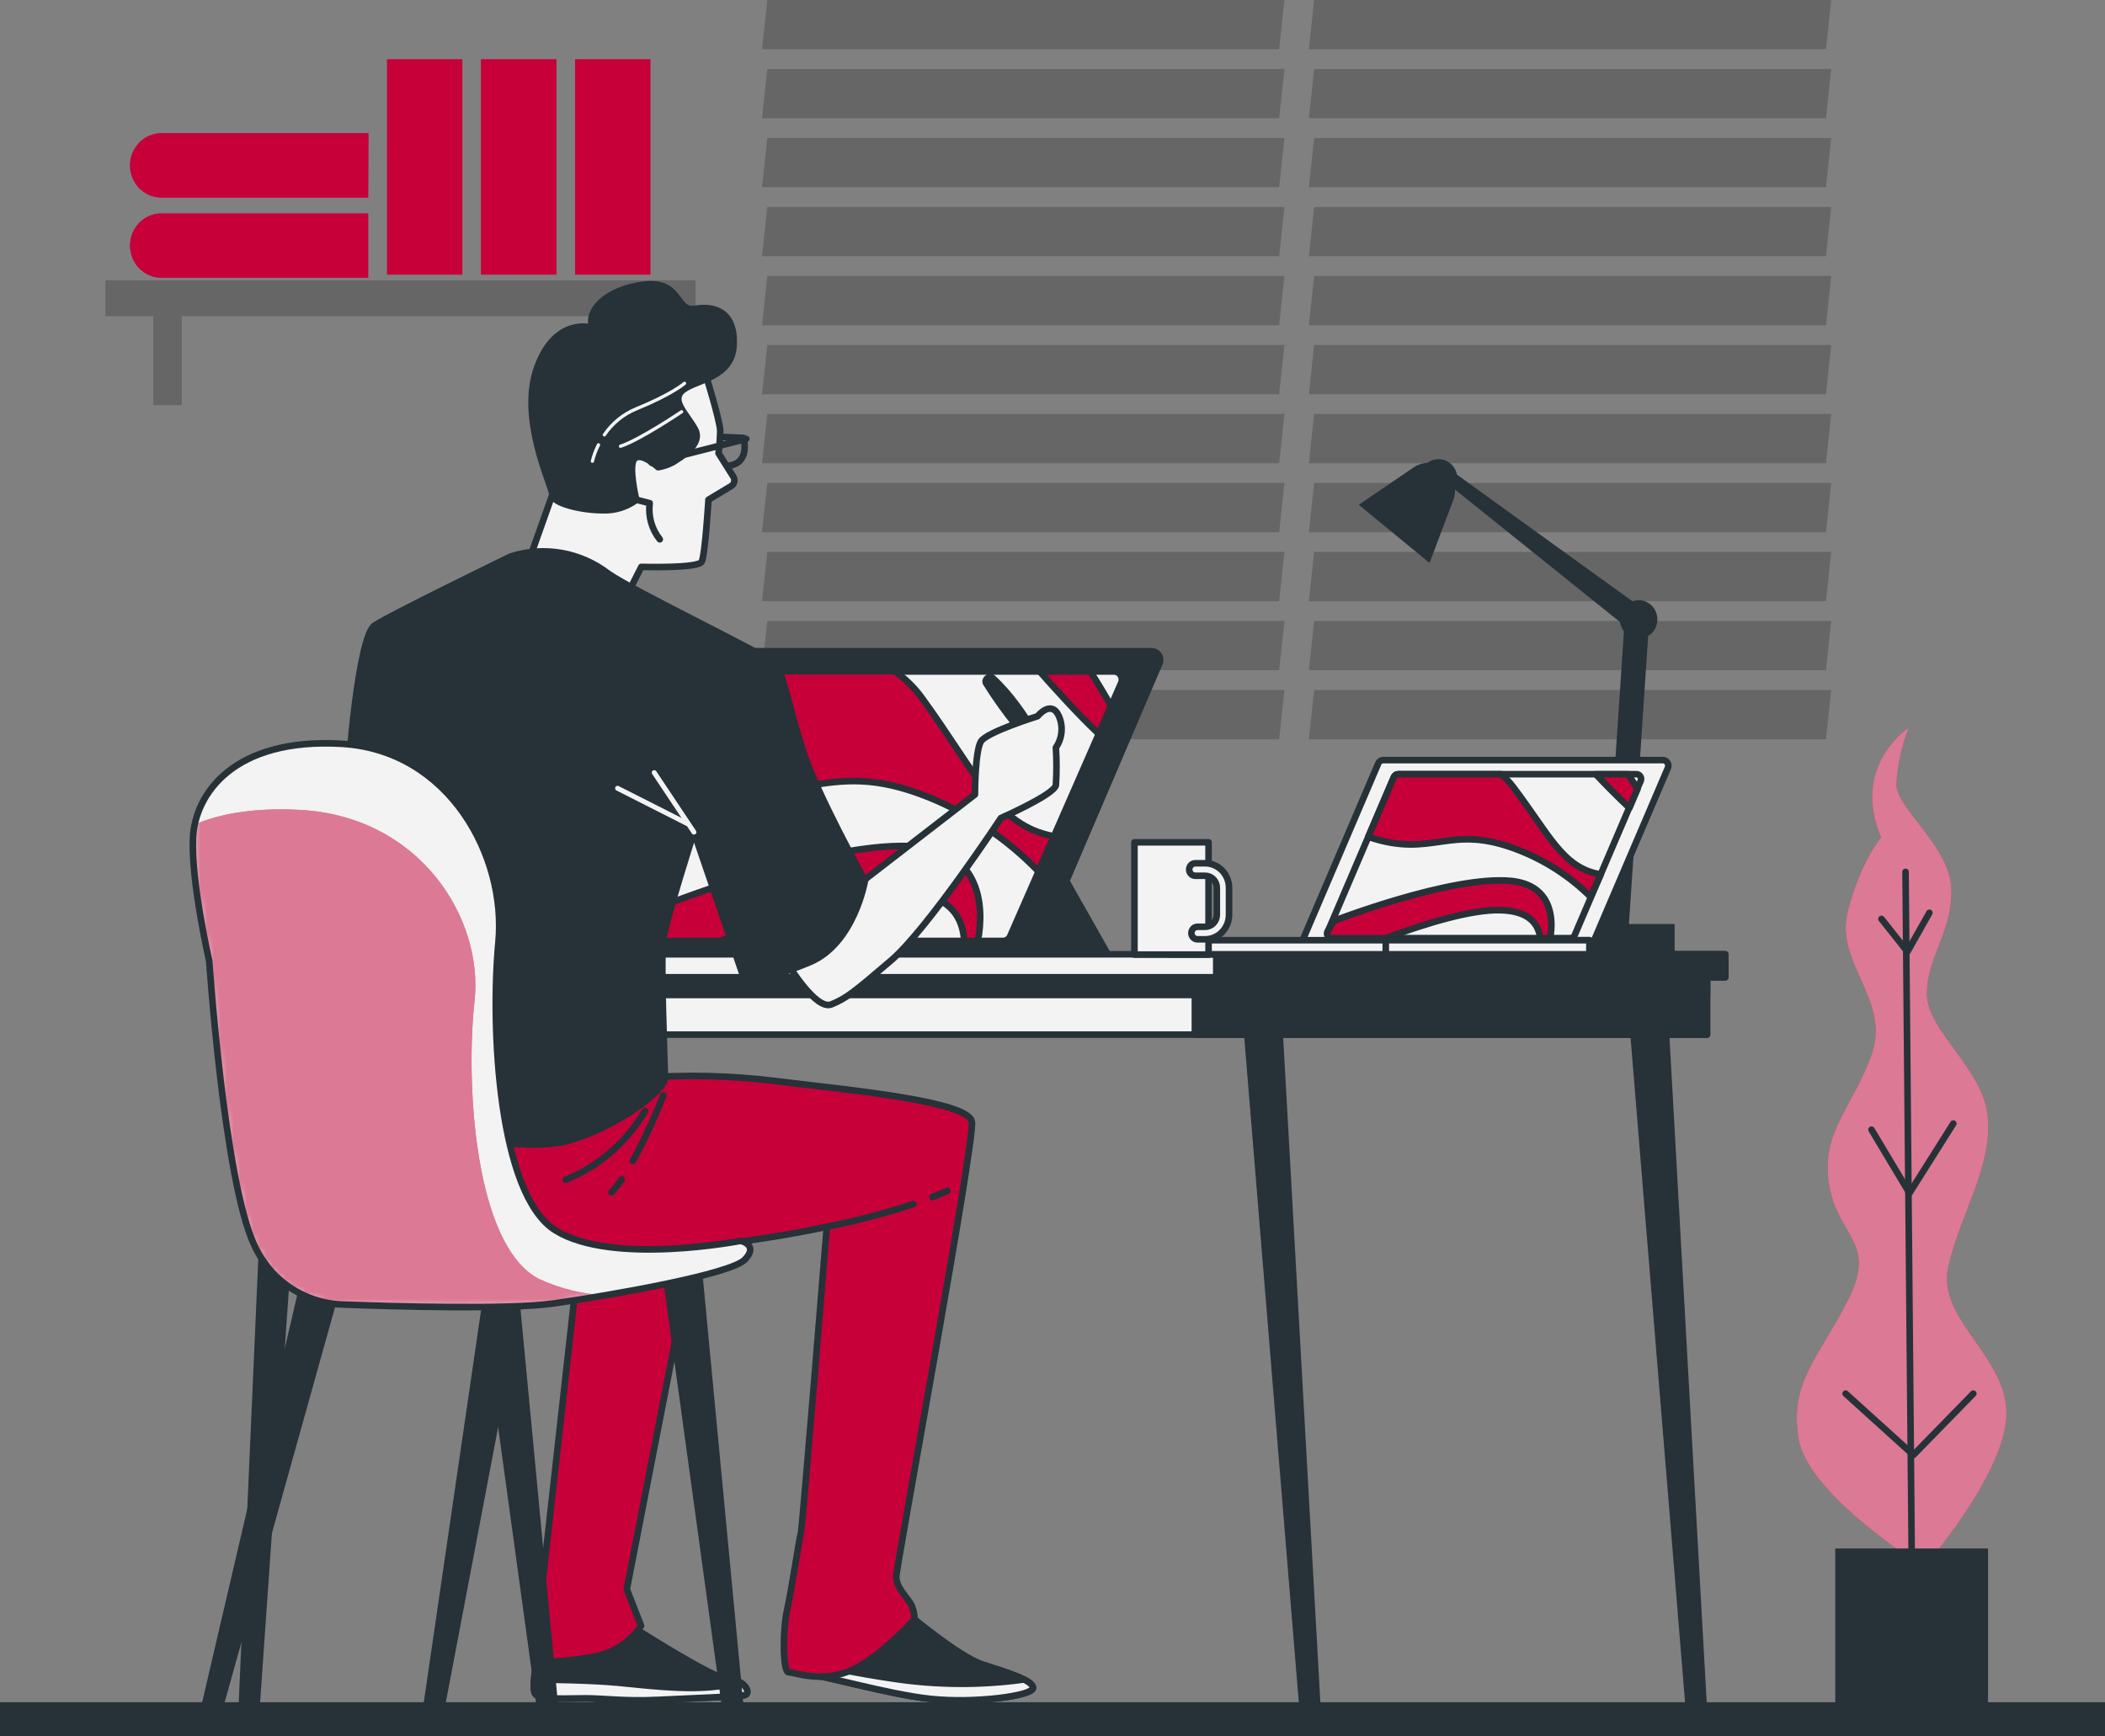 <svg width="320" height="264" viewBox="0 0 320 264" fill="none" xmlns="http://www.w3.org/2000/svg">
<rect x="0" y="0" width="320" height="264" fill="#808080" stroke="none"/>
<path d="M194.459 7.486H115.845L116.644 -2.28882e-05H195.258L194.459 7.486Z" fill="#666666"/>
<path d="M194.459 17.982H115.845L116.644 10.486H195.258L194.459 17.982Z" fill="#666666"/>
<path d="M194.459 28.469H115.845L116.644 20.973H195.258L194.459 28.469Z" fill="#666666"/>
<path d="M194.459 38.955H115.845L116.644 31.469H195.258L194.459 38.955Z" fill="#666666"/>
<path d="M194.459 49.451H115.845L116.644 41.956H195.258L194.459 49.451Z" fill="#666666"/>
<path d="M194.459 59.938H115.845L116.644 52.442H195.258L194.459 59.938Z" fill="#666666"/>
<path d="M194.459 70.424H115.845L116.644 62.938H195.258L194.459 70.424Z" fill="#666666"/>
<path d="M194.459 80.92H115.845L116.644 73.424H195.258L194.459 80.92Z" fill="#666666"/>
<path d="M194.459 91.406H115.845L116.644 83.911H195.258L194.459 91.406Z" fill="#666666"/>
<path d="M194.459 101.893H115.845L116.644 94.407H195.258L194.459 101.893Z" fill="#666666"/>
<path d="M194.459 112.389H115.845L116.644 104.893H195.258L194.459 112.389Z" fill="#666666"/>
<path d="M277.587 7.486H198.973L199.772 -4.57764e-05H278.376L277.587 7.486Z" fill="#666666"/>
<path d="M277.587 17.982H198.973L199.772 10.486H278.376L277.587 17.982Z" fill="#666666"/>
<path d="M277.587 28.469H198.973L199.772 20.973H278.376L277.587 28.469Z" fill="#666666"/>
<path d="M277.587 38.955H198.973L199.772 31.469H278.376L277.587 38.955Z" fill="#666666"/>
<path d="M277.587 49.451H198.973L199.772 41.956H278.376L277.587 49.451Z" fill="#666666"/>
<path d="M277.587 59.938H198.973L199.772 52.442H278.376L277.587 59.938Z" fill="#666666"/>
<path d="M277.587 70.424H198.973L199.772 62.938H278.376L277.587 70.424Z" fill="#666666"/>
<path d="M277.587 80.92H198.973L199.772 73.424H278.376L277.587 80.92Z" fill="#666666"/>
<path d="M277.587 91.406H198.973L199.772 83.911H278.376L277.587 91.406Z" fill="#666666"/>
<path d="M277.587 101.893H198.973L199.772 94.407H278.376L277.587 101.893Z" fill="#666666"/>
<path d="M277.587 112.389H198.973L199.772 104.893H278.376L277.587 112.389Z" fill="#666666"/>
<path d="M24.536 32.469H55.963V42.222H24.536C23.273 42.222 22.061 41.707 21.168 40.791C20.274 39.875 19.772 38.632 19.772 37.336C19.772 36.04 20.274 34.797 21.168 33.881C22.061 32.965 23.273 32.45 24.536 32.45V32.469Z" fill="#C70039"/>
<path d="M56.001 20.259H24.536C23.273 20.259 22.061 20.773 21.168 21.69C20.274 22.606 19.772 23.849 19.772 25.145C19.772 26.441 20.274 27.683 21.168 28.6C22.061 29.516 23.273 30.031 24.536 30.031H55.963L56.001 20.259Z" fill="#C70039"/>
<path d="M70.283 9.03H58.851V41.746H70.283V9.03Z" fill="#C70039"/>
<path d="M84.567 9.03H73.135V41.746H84.567V9.03Z" fill="#C70039"/>
<path d="M98.859 9.03H87.427V41.746H98.859V9.03Z" fill="#C70039"/>
<path d="M24.536 32.469H55.963V42.222H24.536C23.273 42.222 22.061 41.707 21.168 40.791C20.274 39.875 19.772 38.632 19.772 37.336C19.772 36.04 20.274 34.797 21.168 33.881C22.061 32.965 23.273 32.45 24.536 32.45V32.469Z" fill="#C70039"/>
<path d="M56.001 20.259H24.536C23.273 20.259 22.061 20.773 21.168 21.69C20.274 22.606 19.772 23.849 19.772 25.145C19.772 26.441 20.274 27.683 21.168 28.6C22.061 29.516 23.273 30.031 24.536 30.031H55.963L56.001 20.259Z" fill="#C70039"/>
<path d="M70.283 9.03H58.851V41.746H70.283V9.03Z" fill="#C70039"/>
<path d="M84.567 9.03H73.135V41.746H84.567V9.03Z" fill="#C70039"/>
<path d="M98.859 9.03H87.427V41.746H98.859V9.03Z" fill="#C70039"/>
<path d="M105.75 42.622H16.02V48.07H23.301V61.585H27.629V48.07H92.024V61.585H96.352V48.07H105.75V42.622Z" fill="#666666"/>
<path d="M285.963 127.323C285.963 127.323 282.713 131.133 280.856 138.753C278.998 146.372 287.356 152.087 284.57 160.183C281.784 168.279 276.676 172.088 278.07 180.184C279.463 188.28 285.499 188.756 280.856 197.804C276.212 206.853 272.033 210.186 273.426 218.758C274.819 227.33 292.464 238.283 292.464 238.283C292.464 238.283 304.537 224.473 305.002 215.425C305.466 206.377 294.322 200.662 296.179 192.566C298.036 184.47 302.68 177.803 302.216 170.184C301.751 162.564 292.929 156.849 292.929 151.135C292.929 145.42 296.643 142.086 296.643 135.419C296.643 128.752 288.285 123.037 288.285 119.228C288.463 116.288 289.09 113.396 290.143 110.656C290.143 110.656 281.32 116.37 285.963 127.323Z" fill="#C70039"/>
<path opacity="0.5" d="M285.963 127.323C285.963 127.323 282.713 131.133 280.856 138.753C278.998 146.372 287.356 152.087 284.57 160.183C281.784 168.279 276.676 172.088 278.07 180.184C279.463 188.28 285.499 188.756 280.856 197.804C276.212 206.853 272.033 210.186 273.426 218.758C274.819 227.33 292.464 238.283 292.464 238.283C292.464 238.283 304.537 224.473 305.002 215.425C305.466 206.377 294.322 200.662 296.179 192.566C298.036 184.47 302.68 177.803 302.216 170.184C301.751 162.564 292.929 156.849 292.929 151.135C292.929 145.42 296.643 142.086 296.643 135.419C296.643 128.752 288.285 123.037 288.285 119.228C288.463 116.288 289.09 113.396 290.143 110.656C290.143 110.656 281.32 116.37 285.963 127.323Z" fill="#F3F3F3"/>
<path d="M290.607 235.427L289.678 132.562" stroke="#263238" stroke-linecap="round" stroke-linejoin="round"/>
<path d="M299.977 211.882L290.876 221.206L280.568 211.882" stroke="#263238" stroke-linecap="round" stroke-linejoin="round"/>
<path d="M296.941 170.822L290.273 181.394L284.505 171.755" stroke="#263238" stroke-linecap="round" stroke-linejoin="round"/>
<path d="M286.02 139.715L289.967 144.686L293.301 138.781" stroke="#263238" stroke-linecap="round" stroke-linejoin="round"/>
<path d="M302.216 235.426H278.998V262.095H302.216V235.426Z" fill="#263238"/>
<path d="M189.352 154.049L198.1 260.723C198.123 260.881 198.177 261.031 198.26 261.166C198.342 261.301 198.451 261.417 198.579 261.506C198.707 261.595 198.852 261.657 199.005 261.686C199.157 261.715 199.314 261.712 199.465 261.676C199.727 261.61 199.957 261.45 200.112 261.224C200.268 260.998 200.338 260.722 200.31 260.447L194.357 154.021L189.352 154.049Z" fill="#263238" stroke="#263238" stroke-linecap="round" stroke-linejoin="round"/>
<path d="M248.073 154.049L256.849 261.085C256.873 261.242 256.928 261.392 257.011 261.526C257.094 261.66 257.203 261.775 257.33 261.864C257.458 261.953 257.603 262.015 257.755 262.045C257.907 262.074 258.063 262.072 258.214 262.038C258.477 261.97 258.707 261.808 258.862 261.58C259.017 261.353 259.087 261.076 259.059 260.799L253.087 154.049H248.073Z" fill="#263238" stroke="#263238" stroke-linecap="round" stroke-linejoin="round"/>
<path d="M95.525 154.049L90.882 259.771C90.856 260.048 90.928 260.325 91.085 260.553C91.242 260.78 91.473 260.942 91.736 261.009C91.887 261.048 92.044 261.054 92.197 261.026C92.35 260.998 92.496 260.937 92.624 260.847C92.752 260.757 92.86 260.64 92.941 260.503C93.022 260.367 93.073 260.215 93.092 260.057L100.522 154.021L95.525 154.049Z" fill="#263238" stroke="#263238" stroke-linecap="round" stroke-linejoin="round"/>
<path d="M41.41 154.049L36.767 259.447C36.741 259.724 36.813 260.001 36.97 260.229C37.127 260.456 37.358 260.618 37.621 260.685C37.772 260.724 37.929 260.73 38.082 260.702C38.235 260.674 38.381 260.613 38.509 260.523C38.637 260.433 38.745 260.315 38.826 260.179C38.907 260.043 38.958 259.891 38.977 259.733L46.342 154.011L41.41 154.049Z" fill="#263238" stroke="#263238" stroke-linecap="round" stroke-linejoin="round"/>
<path d="M259.496 148.134H38.142V157.297H259.496V148.134Z" fill="#F3F3F3" stroke="#263238" stroke-linecap="round" stroke-linejoin="round"/>
<path d="M259.496 148.134H38.142V151.277H259.496V148.134Z" fill="#263238" stroke="#263238" stroke-linecap="round" stroke-linejoin="round"/>
<path d="M259.495 148.134H181.643V157.297H259.495V148.134Z" fill="#263238" stroke="#263238" stroke-linecap="round" stroke-linejoin="round"/>
<path d="M262.272 145.087H35.374V148.582H262.272V145.087Z" fill="#F3F3F3" stroke="#263238" stroke-linecap="round" stroke-linejoin="round"/>
<path d="M262.273 145.087H184.894V148.582H262.273V145.087Z" fill="#263238" stroke="#263238" stroke-linecap="round" stroke-linejoin="round"/>
<path d="M161.509 132.914L168.261 144.839H156.624L161.509 132.914Z" fill="#263238" stroke="#263238" stroke-linecap="round" stroke-linejoin="round"/>
<path d="M90.102 144.772H156.624C156.876 144.77 157.123 144.694 157.334 144.552C157.544 144.41 157.711 144.209 157.813 143.972L176.229 100.912C176.326 100.708 176.371 100.482 176.358 100.255C176.345 100.028 176.276 99.808 176.156 99.617C176.037 99.426 175.872 99.269 175.676 99.162C175.481 99.055 175.262 99.002 175.04 99.007H108.527C108.275 99.004 108.028 99.078 107.816 99.219C107.605 99.359 107.439 99.561 107.338 99.798L88.922 142.867C88.825 143.071 88.781 143.296 88.793 143.522C88.806 143.748 88.874 143.967 88.992 144.158C89.111 144.349 89.275 144.506 89.469 144.613C89.663 144.721 89.881 144.776 90.102 144.772Z" fill="#263238" stroke="#263238" stroke-linecap="round" stroke-linejoin="round"/>
<path d="M94.894 143.058H152.473C152.707 143.058 152.935 142.989 153.131 142.859C153.328 142.729 153.483 142.543 153.578 142.325L170.443 103.817C170.523 103.629 170.556 103.423 170.54 103.218C170.523 103.013 170.457 102.816 170.347 102.644C170.237 102.472 170.088 102.331 169.912 102.233C169.735 102.135 169.538 102.084 169.338 102.084H111.759C111.524 102.083 111.294 102.153 111.097 102.285C110.901 102.417 110.747 102.605 110.654 102.827L93.798 141.324C93.716 141.512 93.68 141.717 93.696 141.922C93.711 142.127 93.776 142.325 93.885 142.498C93.994 142.67 94.144 142.812 94.32 142.91C94.496 143.008 94.693 143.058 94.894 143.058Z" fill="#F3F3F3" stroke="#263238" stroke-linecap="round" stroke-linejoin="round"/>
<path d="M141.319 121.275C147.526 123.801 153.157 127.614 157.859 132.476L159.308 129.18L160.237 127.142C151.46 125.59 148.414 117.418 140.084 106.026C138.946 104.48 137.569 103.135 136.007 102.045H111.759C111.525 102.047 111.297 102.116 111.099 102.245C110.901 102.376 110.746 102.566 110.654 102.788L104.385 117.075C121.817 124.609 124.473 114.398 141.319 121.275Z" fill="#C70039" stroke="#263238" stroke-linecap="round" stroke-linejoin="round"/>
<path d="M139.62 128.723C126.024 127.419 99.259 138.305 99.259 138.305L96.779 143.067H109.493C119.077 139.258 130.537 135.448 137.502 135.705C144.82 135.943 146.362 139.819 146.585 143.067H148.647C149.687 137.8 148.981 129.628 139.62 128.723Z" fill="#C70039" stroke="#263238" stroke-linecap="round" stroke-linejoin="round"/>
<path d="M167.035 111.58L168.892 107.341C167.908 105.551 166.775 103.703 165.744 102.084H158.054C160.255 104.589 164.044 108.779 167.035 111.58Z" fill="#C70039" stroke="#263238" stroke-linecap="round" stroke-linejoin="round"/>
<path d="M236.037 145.363H254.574V140.486H236.037V145.363Z" fill="#263238"/>
<path d="M245.778 142.153C246.251 142.154 246.706 141.971 247.051 141.64C247.396 141.309 247.605 140.855 247.636 140.372L250.728 94.064C250.745 93.814 250.713 93.563 250.635 93.325C250.557 93.088 250.434 92.868 250.273 92.679C250.112 92.491 249.917 92.336 249.698 92.225C249.479 92.114 249.24 92.047 248.996 92.031C248.752 92.014 248.508 92.046 248.276 92.126C248.044 92.207 247.83 92.333 247.646 92.498C247.462 92.662 247.312 92.863 247.203 93.088C247.094 93.312 247.03 93.557 247.014 93.807L243.921 140.115C243.888 140.619 244.051 141.116 244.375 141.496C244.699 141.876 245.157 142.109 245.648 142.144L245.778 142.153Z" fill="#263238"/>
<path d="M249.104 96.331C249.495 96.331 249.877 96.205 250.194 95.97C250.512 95.735 250.749 95.403 250.871 95.022C250.994 94.641 250.996 94.23 250.877 93.847C250.758 93.465 250.524 93.13 250.209 92.892L219.748 70.91C219.656 70.804 219.543 70.72 219.416 70.665C219.289 70.61 219.151 70.584 219.014 70.59C218.876 70.596 218.741 70.633 218.619 70.7C218.497 70.766 218.391 70.859 218.308 70.972C218.226 71.086 218.169 71.217 218.142 71.356C218.115 71.495 218.119 71.638 218.152 71.775C218.186 71.912 218.249 72.04 218.338 72.149C218.426 72.258 218.536 72.346 218.661 72.405L247.989 95.95C248.311 96.197 248.702 96.331 249.104 96.331Z" fill="#263238"/>
<path d="M249.103 97.102C250.678 97.102 251.954 95.793 251.954 94.178C251.954 92.563 250.678 91.254 249.103 91.254C247.529 91.254 246.252 92.563 246.252 94.178C246.252 95.793 247.529 97.102 249.103 97.102Z" fill="#263238"/>
<path d="M218.68 75.653C220.254 75.653 221.531 74.344 221.531 72.729C221.531 71.114 220.254 69.805 218.68 69.805C217.105 69.805 215.829 71.114 215.829 72.729C215.829 74.344 217.105 75.653 218.68 75.653Z" fill="#263238"/>
<path d="M206.56 76.739L217.314 85.587L220.918 76.063C221.231 75.236 221.278 74.327 221.053 73.471C220.827 72.614 220.341 71.854 219.664 71.3C218.992 70.745 218.165 70.424 217.303 70.385C216.441 70.346 215.589 70.59 214.872 71.082L206.56 76.739Z" fill="#263238"/>
<path d="M198.527 144.772H241.024C241.185 144.772 241.342 144.725 241.478 144.635C241.613 144.545 241.72 144.418 241.786 144.268L253.552 116.751C253.606 116.622 253.627 116.481 253.615 116.34C253.602 116.2 253.556 116.065 253.481 115.948C253.406 115.83 253.304 115.733 253.183 115.666C253.063 115.598 252.928 115.562 252.791 115.561H210.275C210.116 115.561 209.96 115.609 209.826 115.699C209.693 115.789 209.587 115.916 209.523 116.066L197.756 143.582C197.7 143.712 197.677 143.855 197.689 143.997C197.7 144.138 197.747 144.275 197.824 144.394C197.901 144.512 198.005 144.609 198.128 144.675C198.251 144.742 198.388 144.775 198.527 144.772Z" fill="#F3F3F3" stroke="#263238" stroke-linecap="round" stroke-linejoin="round"/>
<path d="M202.511 142.629H238.73C238.869 142.631 239.004 142.59 239.12 142.512C239.236 142.434 239.327 142.322 239.38 142.191L249.419 118.713C249.465 118.604 249.484 118.484 249.474 118.366C249.464 118.247 249.426 118.132 249.362 118.033C249.299 117.933 249.212 117.85 249.111 117.793C249.009 117.736 248.895 117.705 248.778 117.704H212.55C212.413 117.705 212.28 117.746 212.165 117.822C212.05 117.897 211.958 118.005 211.9 118.132L201.861 141.61C201.815 141.721 201.797 141.842 201.807 141.961C201.818 142.081 201.857 142.197 201.921 142.297C201.985 142.398 202.073 142.481 202.176 142.539C202.278 142.597 202.394 142.628 202.511 142.629Z" fill="#F3F3F3" stroke="#263238" stroke-linecap="round" stroke-linejoin="round"/>
<path d="M230.77 129.209C234.877 130.794 238.625 133.221 241.785 136.343L243.336 132.943C237.494 131.99 235.47 126.752 229.916 119.494C229.407 118.833 228.828 118.232 228.189 117.704H212.55C212.413 117.705 212.279 117.746 212.164 117.822C212.049 117.897 211.957 118.005 211.899 118.132L208.008 127.238C218.001 130.609 220.174 125.085 230.77 129.209Z" fill="#C70039" stroke="#263238" stroke-linecap="round" stroke-linejoin="round"/>
<path d="M229.638 133.924C220.583 133.095 202.706 140.029 202.706 140.029L201.777 141.686C201.74 141.794 201.729 141.91 201.744 142.023C201.76 142.136 201.801 142.244 201.866 142.338C201.931 142.431 202.016 142.507 202.116 142.56C202.215 142.612 202.325 142.639 202.437 142.639H210.656C216.785 140.362 223.787 138.238 228.143 138.381C232.684 138.524 233.892 140.667 234.152 142.639H235.647C236.278 139.276 235.628 134.476 229.638 133.924Z" fill="#C70039" stroke="#263238" stroke-linecap="round" stroke-linejoin="round"/>
<path d="M247.701 122.827L248.927 119.97C248.472 119.208 247.998 118.437 247.515 117.713H242.593C244.032 119.246 246.029 121.275 247.701 122.827Z" fill="#C70039" stroke="#263238" stroke-linecap="round" stroke-linejoin="round"/>
<path d="M241.618 142.944H177.77V145.087H241.618V142.944Z" fill="#F3F3F3" stroke="#263238" stroke-linecap="round" stroke-linejoin="round"/>
<path d="M241.618 142.944H210.664V145.087H241.618V142.944Z" fill="#F3F3F3" stroke="#263238" stroke-linecap="round" stroke-linejoin="round"/>
<path d="M183.724 128.066H172.458V145.134H183.724V128.066Z" fill="#F3F3F3" stroke="#263238" stroke-linecap="round" stroke-linejoin="round"/>
<path d="M183.213 142.81H182.042C181.796 142.81 181.56 142.71 181.386 142.531C181.212 142.352 181.114 142.11 181.114 141.858C181.114 141.605 181.212 141.363 181.386 141.184C181.56 141.005 181.796 140.905 182.042 140.905H183.213C183.68 140.903 184.127 140.711 184.458 140.372C184.788 140.033 184.975 139.575 184.977 139.095V134.962C184.977 134.482 184.791 134.022 184.46 133.682C184.129 133.343 183.681 133.152 183.213 133.152H181.708C181.462 133.152 181.226 133.052 181.051 132.873C180.877 132.695 180.779 132.452 180.779 132.2C180.779 131.947 180.877 131.705 181.051 131.526C181.226 131.348 181.462 131.247 181.708 131.247H183.213C184.172 131.25 185.092 131.642 185.771 132.338C186.45 133.034 186.832 133.977 186.834 134.962V139.095C186.832 140.08 186.45 141.023 185.771 141.719C185.092 142.415 184.172 142.807 183.213 142.81Z" fill="#F3F3F3" stroke="#263238" stroke-linecap="round" stroke-linejoin="round"/>
<path d="M106.939 55.833C106.939 55.833 109.484 63.938 109.484 65.51C109.466 66.647 109.382 67.782 109.233 68.91L111.49 72.491C111.56 72.604 111.608 72.731 111.63 72.863C111.652 72.996 111.647 73.131 111.617 73.262C111.587 73.392 111.531 73.516 111.453 73.624C111.376 73.732 111.277 73.823 111.165 73.891L107.701 75.977C107.701 75.977 107.19 84.349 106.679 85.397C106.168 86.444 97.494 86.187 97.494 86.187L94.708 91.683L80.165 85.921L83.972 75.196L83.202 59.004C83.202 59.004 92.136 50.861 106.939 55.833Z" fill="#F3F3F3" stroke="#263238" stroke-linecap="round" stroke-linejoin="round"/>
<path d="M96.733 75.977L98.767 76.501C98.642 77.476 98.714 78.466 98.978 79.412C99.241 80.357 99.691 81.237 100.299 81.996" fill="#F3F3F3"/>
<path d="M96.733 75.977L98.767 76.501C98.642 77.476 98.714 78.466 98.978 79.412C99.241 80.357 99.691 81.237 100.299 81.996" stroke="#263238" stroke-linecap="round" stroke-linejoin="round"/>
<path d="M99.082 70.377L113.449 66.729" stroke="#263238" stroke-linecap="round" stroke-linejoin="round"/>
<path d="M109.753 66.433L113.022 66.576C113.022 66.576 114.164 70.386 110.747 70.815" stroke="#263238" stroke-linecap="round" stroke-linejoin="round"/>
<path d="M90.092 49.842C90.092 49.842 84.52 48.003 81.669 55.861C78.818 63.719 83.972 73.957 83.972 75.224C83.972 76.491 88.309 77.577 91.625 77.577C93.45 77.649 95.247 77.096 96.732 76.005C96.732 76.005 95.451 70.776 96.472 69.729C97.494 68.681 100.048 71.034 100.048 71.034C100.849 70.903 101.624 70.639 102.342 70.252C103.103 69.729 106.939 67.633 105.657 65.281C104.376 62.928 101.831 60.833 103.874 59.261C105.917 57.69 111.304 57.423 111.526 52.451C111.749 47.48 108.74 46.441 105.657 46.956C102.574 47.47 103.614 42.508 97.745 43.298C91.875 44.089 89.071 47.451 90.092 49.842Z" fill="#263238" stroke="#263238" stroke-linecap="round" stroke-linejoin="round"/>
<path d="M90.984 67.633C90.577 68.42 90.266 69.255 90.056 70.119" stroke="#F3F3F3" stroke-width="0.5" stroke-linecap="round" stroke-linejoin="round"/>
<path d="M104.06 58.28C104.06 58.28 102.286 59.88 96.733 62.157C94.77 62.956 93.081 64.331 91.876 66.109" stroke="#F3F3F3" stroke-width="0.5" stroke-linecap="round" stroke-linejoin="round"/>
<path d="M103.614 62.605C103.614 62.605 97.179 66.938 94.328 67.843" stroke="#F3F3F3" stroke-width="0.5" stroke-linecap="round" stroke-linejoin="round"/>
<path d="M149.91 103.874C152.675 108.309 155.966 112.375 159.707 115.979C159.707 115.979 156.15 107.855 150.876 103.055C150.402 102.636 149.575 103.331 149.91 103.874Z" fill="#263238" stroke="#263238" stroke-linecap="round" stroke-linejoin="round"/>
<path d="M129.404 135.324L148.21 120.799C148.21 120.799 148.21 114.132 149.139 112.703C150.068 111.275 157.729 108.893 157.729 108.893C157.729 108.893 159.819 106.274 160.98 108.893C161.312 109.66 161.443 110.503 161.362 111.338C161.281 112.172 160.989 112.971 160.515 113.656C160.636 115.559 160.636 117.467 160.515 119.37C160.283 120.799 152.157 124.371 152.157 124.371C152.157 124.371 141.013 141.277 135.441 146.039C129.869 150.801 128.708 151.754 126.386 152.706C124.064 153.658 119.885 146.753 119.885 146.753L129.404 135.324Z" fill="#F3F3F3" stroke="#263238" stroke-linecap="round" stroke-linejoin="round"/>
<path d="M95.275 246.78C95.275 246.78 108.509 255.352 110.83 255.352C113.152 255.352 114.313 257.495 113.152 257.733C111.991 257.971 104.794 258.209 99.918 258.447C95.043 258.685 91.792 258.209 89.006 258.209C86.22 258.209 82.969 258.447 81.576 257.733C80.183 257.018 82.505 248.923 82.505 247.494C82.505 246.065 93.65 245.827 95.275 246.78Z" fill="#263238" stroke="#263238" stroke-linecap="round" stroke-linejoin="round"/>
<path d="M112.344 255.694C107.208 257.437 98.878 256.294 93.882 255.827C89.925 255.456 83.759 255.37 81.168 255.351C81.066 256.58 81.168 257.504 81.576 257.732C82.969 258.447 86.22 258.209 89.006 258.209C91.792 258.209 95.043 258.685 99.918 258.447C104.794 258.209 111.991 257.97 113.152 257.732C114.016 257.551 113.589 256.313 112.344 255.694Z" fill="#F3F3F3" stroke="#263238" stroke-linecap="round" stroke-linejoin="round"/>
<path d="M105.723 187.947L95.284 241.617L97.457 247.189C95.898 249.509 93.544 251.141 90.863 251.76C87.879 252.357 84.849 252.676 81.809 252.713C81.809 252.713 80.648 246.76 81.344 246.046C82.041 245.331 82.273 242.474 82.273 242.474L88.309 188.423L105.723 187.947Z" fill="#C70039" stroke="#263238" stroke-linecap="round" stroke-linejoin="round"/>
<path d="M137.531 244.96C137.531 244.96 145.657 251.865 149.371 253.056C153.086 254.246 157.033 255.437 157.033 256.627C157.033 257.818 148.211 259.009 141.478 258.294C134.744 257.58 124.529 254.484 122.207 254.484C119.885 254.484 120.35 248.294 120.35 247.341C120.35 246.389 131.726 238.769 137.531 244.96Z" fill="#263238" stroke="#263238" stroke-linecap="round" stroke-linejoin="round"/>
<path d="M157.032 256.627C157.032 256.199 156.512 255.77 155.686 255.342C149.041 256.262 142.304 256.214 135.672 255.199C130.58 254.455 125.528 253.447 120.535 252.179C120.776 253.456 121.259 254.484 122.206 254.484C124.528 254.484 134.744 257.58 141.477 258.294C148.21 259.008 157.032 257.818 157.032 256.627Z" fill="#F3F3F3" stroke="#263238" stroke-linecap="round" stroke-linejoin="round"/>
<path d="M97.132 163.897C104.095 163.349 111.095 163.508 118.027 164.374C129.868 165.802 147.281 167.469 147.746 170.565C148.21 173.66 136.248 238.093 136.248 239.76C136.248 241.427 138.106 243.094 138.57 244.046C138.864 244.721 139.022 245.45 139.034 246.189C139.034 246.189 133.351 252.475 128.94 254.142C124.528 255.809 120.823 254.256 119.894 254.256C118.965 254.256 118.965 247.827 119.662 244.732C120.358 241.636 121.519 233.779 121.751 233.064C121.984 232.35 125.689 186.518 125.689 186.518C125.689 186.518 100.15 192.233 79.487 189.852C58.823 187.471 56.734 184.137 55.573 179.137C54.412 174.136 56.734 164.136 56.734 164.136L97.132 163.897Z" fill="#C70039" stroke="#263238" stroke-linecap="round" stroke-linejoin="round"/>
<path d="M94.513 179.317C94.046 180.014 93.524 180.67 92.953 181.279" stroke="#263238" stroke-linecap="round" stroke-linejoin="round"/>
<path d="M100.847 166.517C99.506 169.947 97.955 173.287 96.204 176.517" stroke="#263238" stroke-linecap="round" stroke-linejoin="round"/>
<path d="M98.061 168.897C95.265 173.652 91.023 177.333 85.988 179.374" stroke="#263238" stroke-linecap="round" stroke-linejoin="round"/>
<path d="M141.756 182.013C142.536 181.698 143.307 181.375 144.031 181.06L141.756 182.013Z" fill="#F3F3F3"/>
<path d="M141.756 182.013C142.536 181.698 143.307 181.375 144.031 181.06" stroke="#263238" stroke-linecap="round" stroke-linejoin="round"/>
<path d="M125.69 186.518C130.137 185.623 134.53 184.469 138.849 183.061L125.69 186.518Z" fill="#F3F3F3"/>
<path d="M125.69 186.518C130.137 185.623 134.53 184.469 138.849 183.061" stroke="#263238" stroke-linecap="round" stroke-linejoin="round"/>
<path d="M77.63 84.606C77.63 84.606 59.52 93.416 56.966 95.083C54.413 96.75 52.787 117.466 52.787 121.037C52.787 124.609 55.341 159.611 56.038 165.564C56.734 171.517 79.023 175.565 86.453 173.422C93.882 171.279 101.079 165.802 101.079 163.897C101.079 161.992 100.383 145.801 100.847 142.705C101.312 139.61 105.491 126.514 105.491 126.514L113.385 149.611C116.698 148.704 119.955 147.591 123.136 146.277C129.869 143.42 131.494 133.895 131.494 133.895C131.494 133.895 124.065 120.561 121.975 113.894C119.885 107.227 118.957 102.226 118.028 101.036C117.099 99.845 96.204 89.845 92.489 87.225C90.394 85.608 87.953 84.527 85.368 84.071C82.784 83.616 80.131 83.799 77.63 84.606Z" fill="#263238" stroke="#263238" stroke-linecap="round" stroke-linejoin="round"/>
<path d="M105.49 126.514L99.454 117.465" stroke="#F3F3F3" stroke-width="0.75" stroke-linecap="round" stroke-linejoin="round"/>
<path d="M104.506 125.228L93.881 119.847" stroke="#F3F3F3" stroke-width="0.75" stroke-linecap="round" stroke-linejoin="round"/>
<path d="M73.005 193.49L82.292 261.113C82.312 261.271 82.365 261.422 82.446 261.558C82.527 261.693 82.635 261.81 82.763 261.899C82.891 261.989 83.035 262.051 83.188 262.079C83.34 262.108 83.497 262.103 83.648 262.066C83.908 262.001 84.136 261.842 84.292 261.618C84.447 261.394 84.518 261.12 84.493 260.847L77.992 192.385L73.005 193.49Z" fill="#263238" stroke="#263238" stroke-linecap="round" stroke-linejoin="round"/>
<path d="M46.36 194.042L30.86 260.456C30.824 260.611 30.82 260.771 30.848 260.928C30.875 261.084 30.935 261.233 31.023 261.364C31.11 261.495 31.224 261.606 31.356 261.689C31.488 261.772 31.636 261.826 31.789 261.847C32.056 261.885 32.326 261.823 32.552 261.673C32.777 261.522 32.941 261.293 33.015 261.028L51.013 196.585L46.36 194.042Z" fill="#263238" stroke="#263238" stroke-linecap="round" stroke-linejoin="round"/>
<path d="M74.51 193.223L64.647 260.752C64.623 260.909 64.632 261.069 64.672 261.222C64.712 261.375 64.783 261.518 64.88 261.642C64.977 261.766 65.098 261.867 65.235 261.94C65.373 262.013 65.523 262.056 65.678 262.066C65.95 262.082 66.219 261.993 66.432 261.817C66.644 261.641 66.786 261.39 66.829 261.114L79.329 195.347L74.51 193.223Z" fill="#263238" stroke="#263238" stroke-linecap="round" stroke-linejoin="round"/>
<path d="M101.172 193.49L110.459 261.113C110.48 261.27 110.534 261.421 110.615 261.556C110.697 261.69 110.805 261.806 110.932 261.896C111.06 261.985 111.204 262.047 111.356 262.076C111.508 262.105 111.664 262.102 111.815 262.066C112.076 262.001 112.305 261.842 112.462 261.619C112.619 261.395 112.692 261.121 112.669 260.847L106.168 192.385L101.172 193.49Z" fill="#263238" stroke="#263238" stroke-linecap="round" stroke-linejoin="round"/>
<path d="M31.808 146.106C31.808 146.106 29.022 134.038 29.337 127.371C29.653 120.704 35.522 112.132 51.932 113.084C68.343 114.037 77.007 130.229 75.772 143.249C74.537 156.268 75.772 181.661 84.437 187.061C93.102 192.462 112.604 188.652 112.604 188.652C112.604 188.652 115.39 189.28 113.226 191.509C111.062 193.738 93.102 196.9 84.13 198.176C77.277 199.129 59.984 198.633 52.165 198.338C48.103 198.234 44.246 196.492 41.429 193.49C40.294 192.243 39.354 190.823 38.643 189.28C34.074 179.489 31.808 146.106 31.808 146.106Z" fill="#F3F3F3"/>
<mask id="mask0_124_1134" style="mask-type:luminance" maskUnits="userSpaceOnUse" x="29" y="113" width="86" height="86">
<path d="M31.808 146.106C31.808 146.106 29.022 134.038 29.337 127.371C29.653 120.704 35.522 112.132 51.932 113.084C68.343 114.037 77.007 130.229 75.772 143.249C74.537 156.268 75.772 181.661 84.437 187.061C93.102 192.462 112.604 188.652 112.604 188.652C112.604 188.652 115.39 189.28 113.226 191.509C111.062 193.738 93.102 196.9 84.13 198.176C77.277 199.129 59.984 198.633 52.165 198.338C48.103 198.234 44.246 196.492 41.429 193.49C40.294 192.243 39.354 190.823 38.643 189.28C34.074 179.489 31.808 146.106 31.808 146.106Z" fill="white"/>
</mask>
<g mask="url(#mask0_124_1134)">
<path d="M84.13 198.176C86.322 197.861 89.062 197.433 91.978 196.938C88.469 196.752 85.025 195.889 81.827 194.394C72.141 189.194 70.757 164.726 72.141 152.182C73.525 139.638 63.829 124.047 45.478 123.123C38.652 122.78 33.405 123.713 29.598 125.352C29.453 126.016 29.366 126.691 29.337 127.371C29.022 134.038 31.808 146.105 31.808 146.105C31.808 146.105 34.074 179.489 38.624 189.28C39.336 190.822 40.276 192.242 41.41 193.49C44.227 196.492 48.085 198.234 52.146 198.338C59.984 198.633 77.277 199.138 84.13 198.176Z" fill="#C70039"/>
<path opacity="0.5" d="M84.13 198.176C86.322 197.861 89.062 197.433 91.978 196.938C88.469 196.752 85.025 195.889 81.827 194.394C72.141 189.194 70.757 164.726 72.141 152.182C73.525 139.638 63.829 124.047 45.478 123.123C38.652 122.78 33.405 123.713 29.598 125.352C29.453 126.016 29.366 126.691 29.337 127.371C29.022 134.038 31.808 146.105 31.808 146.105C31.808 146.105 34.074 179.489 38.624 189.28C39.336 190.822 40.276 192.242 41.41 193.49C44.227 196.492 48.085 198.234 52.146 198.338C59.984 198.633 77.277 199.138 84.13 198.176Z" fill="#F3F3F3"/>
</g>
<path d="M31.808 146.106C31.808 146.106 29.022 134.038 29.337 127.371C29.653 120.704 35.522 112.132 51.932 113.084C68.343 114.037 77.007 130.229 75.772 143.249C74.537 156.268 75.772 181.661 84.437 187.061C93.102 192.461 112.604 188.652 112.604 188.652C112.604 188.652 115.39 189.28 113.226 191.509C111.062 193.738 93.102 196.9 84.13 198.176C77.277 199.129 59.984 198.633 52.165 198.338C48.103 198.234 44.246 196.492 41.429 193.49C40.294 192.243 39.354 190.823 38.643 189.28C34.074 179.489 31.808 146.106 31.808 146.106Z" stroke="#263238" stroke-linecap="round" stroke-linejoin="round"/>
<path d="M320 258.799H0V264H320V258.799Z" fill="#263238"/>
</svg>
